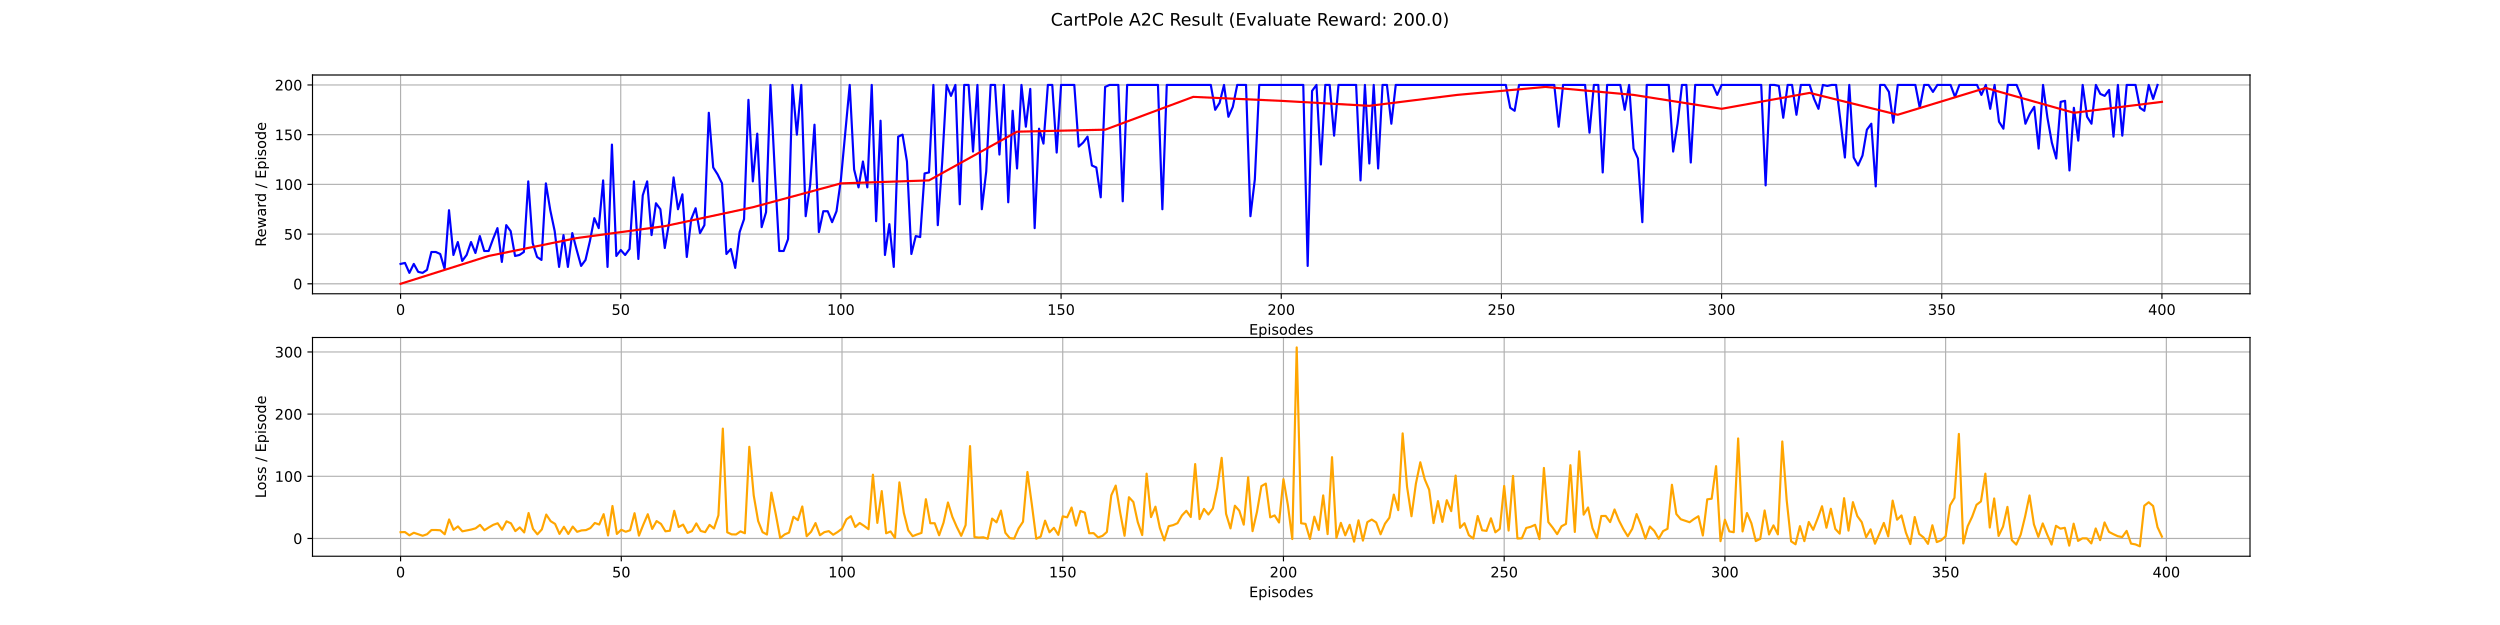<?xml version="1.0" encoding="utf-8" standalone="no"?>
<!DOCTYPE svg PUBLIC "-//W3C//DTD SVG 1.1//EN"
  "http://www.w3.org/Graphics/SVG/1.1/DTD/svg11.dtd">
<!-- Created with matplotlib (https://matplotlib.org/) -->
<svg height="432pt" version="1.1" viewBox="0 0 1728 432" width="1728pt" xmlns="http://www.w3.org/2000/svg" xmlns:xlink="http://www.w3.org/1999/xlink">
 <defs>
  <style type="text/css">*{stroke-linecap:butt;stroke-linejoin:round;}</style>
 </defs>
 <g id="figure_1">
  <g id="patch_1">
   <path d="M 0 432 
L 1728 432 
L 1728 0 
L 0 0 
z
" style="fill:#ffffff;"/>
  </g>
  <g id="axes_1">
   <g id="patch_2">
    <path d="M 216 203.04 
L 1555.2 203.04 
L 1555.2 51.84 
L 216 51.84 
z
" style="fill:#ffffff;"/>
   </g>
   <g id="matplotlib.axis_1">
    <g id="xtick_1">
     <g id="line2d_1">
      <path clip-path="url(#pb9b6f01c83)" d="M 276.873 203.04 
L 276.873 51.84 
" style="fill:none;stroke:#b0b0b0;stroke-linecap:square;stroke-width:0.8;"/>
     </g>
     <g id="line2d_2">
      <defs>
       <path d="M 0 0 
L 0 3.5 
" id="m80863e29b1" style="stroke:#000000;stroke-width:0.8;"/>
      </defs>
      <g>
       <use style="stroke:#000000;stroke-width:0.8;" x="276.873" xlink:href="#m80863e29b1" y="203.04"/>
      </g>
     </g>
     <g id="text_1">
      <!-- 0 -->
      <g transform="translate(273.691 217.638)scale(0.1 -0.1)">
       <defs>
        <path d="M 31.781 66.406 
Q 24.172 66.406 20.328 58.906 
Q 16.5 51.422 16.5 36.375 
Q 16.5 21.391 20.328 13.891 
Q 24.172 6.391 31.781 6.391 
Q 39.453 6.391 43.281 13.891 
Q 47.125 21.391 47.125 36.375 
Q 47.125 51.422 43.281 58.906 
Q 39.453 66.406 31.781 66.406 
z
M 31.781 74.219 
Q 44.047 74.219 50.516 64.516 
Q 56.984 54.828 56.984 36.375 
Q 56.984 17.969 50.516 8.266 
Q 44.047 -1.422 31.781 -1.422 
Q 19.531 -1.422 13.062 8.266 
Q 6.594 17.969 6.594 36.375 
Q 6.594 54.828 13.062 64.516 
Q 19.531 74.219 31.781 74.219 
z
" id="DejaVuSans-48"/>
       </defs>
       <use xlink:href="#DejaVuSans-48"/>
      </g>
     </g>
    </g>
    <g id="xtick_2">
     <g id="line2d_3">
      <path clip-path="url(#pb9b6f01c83)" d="M 429.055 203.04 
L 429.055 51.84 
" style="fill:none;stroke:#b0b0b0;stroke-linecap:square;stroke-width:0.8;"/>
     </g>
     <g id="line2d_4">
      <g>
       <use style="stroke:#000000;stroke-width:0.8;" x="429.055" xlink:href="#m80863e29b1" y="203.04"/>
      </g>
     </g>
     <g id="text_2">
      <!-- 50 -->
      <g transform="translate(422.692 217.638)scale(0.1 -0.1)">
       <defs>
        <path d="M 10.797 72.906 
L 49.516 72.906 
L 49.516 64.594 
L 19.828 64.594 
L 19.828 46.734 
Q 21.969 47.469 24.109 47.828 
Q 26.266 48.188 28.422 48.188 
Q 40.625 48.188 47.75 41.5 
Q 54.891 34.812 54.891 23.391 
Q 54.891 11.625 47.562 5.094 
Q 40.234 -1.422 26.906 -1.422 
Q 22.312 -1.422 17.547 -0.641 
Q 12.797 0.141 7.719 1.703 
L 7.719 11.625 
Q 12.109 9.234 16.797 8.062 
Q 21.484 6.891 26.703 6.891 
Q 35.156 6.891 40.078 11.328 
Q 45.016 15.766 45.016 23.391 
Q 45.016 31 40.078 35.438 
Q 35.156 39.891 26.703 39.891 
Q 22.75 39.891 18.812 39.016 
Q 14.891 38.141 10.797 36.281 
z
" id="DejaVuSans-53"/>
       </defs>
       <use xlink:href="#DejaVuSans-53"/>
       <use x="63.623" xlink:href="#DejaVuSans-48"/>
      </g>
     </g>
    </g>
    <g id="xtick_3">
     <g id="line2d_5">
      <path clip-path="url(#pb9b6f01c83)" d="M 581.236 203.04 
L 581.236 51.84 
" style="fill:none;stroke:#b0b0b0;stroke-linecap:square;stroke-width:0.8;"/>
     </g>
     <g id="line2d_6">
      <g>
       <use style="stroke:#000000;stroke-width:0.8;" x="581.236" xlink:href="#m80863e29b1" y="203.04"/>
      </g>
     </g>
     <g id="text_3">
      <!-- 100 -->
      <g transform="translate(571.693 217.638)scale(0.1 -0.1)">
       <defs>
        <path d="M 12.406 8.297 
L 28.516 8.297 
L 28.516 63.922 
L 10.984 60.406 
L 10.984 69.391 
L 28.422 72.906 
L 38.281 72.906 
L 38.281 8.297 
L 54.391 8.297 
L 54.391 0 
L 12.406 0 
z
" id="DejaVuSans-49"/>
       </defs>
       <use xlink:href="#DejaVuSans-49"/>
       <use x="63.623" xlink:href="#DejaVuSans-48"/>
       <use x="127.246" xlink:href="#DejaVuSans-48"/>
      </g>
     </g>
    </g>
    <g id="xtick_4">
     <g id="line2d_7">
      <path clip-path="url(#pb9b6f01c83)" d="M 733.418 203.04 
L 733.418 51.84 
" style="fill:none;stroke:#b0b0b0;stroke-linecap:square;stroke-width:0.8;"/>
     </g>
     <g id="line2d_8">
      <g>
       <use style="stroke:#000000;stroke-width:0.8;" x="733.418" xlink:href="#m80863e29b1" y="203.04"/>
      </g>
     </g>
     <g id="text_4">
      <!-- 150 -->
      <g transform="translate(723.874 217.638)scale(0.1 -0.1)">
       <use xlink:href="#DejaVuSans-49"/>
       <use x="63.623" xlink:href="#DejaVuSans-53"/>
       <use x="127.246" xlink:href="#DejaVuSans-48"/>
      </g>
     </g>
    </g>
    <g id="xtick_5">
     <g id="line2d_9">
      <path clip-path="url(#pb9b6f01c83)" d="M 885.6 203.04 
L 885.6 51.84 
" style="fill:none;stroke:#b0b0b0;stroke-linecap:square;stroke-width:0.8;"/>
     </g>
     <g id="line2d_10">
      <g>
       <use style="stroke:#000000;stroke-width:0.8;" x="885.6" xlink:href="#m80863e29b1" y="203.04"/>
      </g>
     </g>
     <g id="text_5">
      <!-- 200 -->
      <g transform="translate(876.056 217.638)scale(0.1 -0.1)">
       <defs>
        <path d="M 19.188 8.297 
L 53.609 8.297 
L 53.609 0 
L 7.328 0 
L 7.328 8.297 
Q 12.938 14.109 22.625 23.891 
Q 32.328 33.688 34.812 36.531 
Q 39.547 41.844 41.422 45.531 
Q 43.312 49.219 43.312 52.781 
Q 43.312 58.594 39.234 62.25 
Q 35.156 65.922 28.609 65.922 
Q 23.969 65.922 18.812 64.312 
Q 13.672 62.703 7.812 59.422 
L 7.812 69.391 
Q 13.766 71.781 18.938 73 
Q 24.125 74.219 28.422 74.219 
Q 39.75 74.219 46.484 68.547 
Q 53.219 62.891 53.219 53.422 
Q 53.219 48.922 51.531 44.891 
Q 49.859 40.875 45.406 35.406 
Q 44.188 33.984 37.641 27.219 
Q 31.109 20.453 19.188 8.297 
z
" id="DejaVuSans-50"/>
       </defs>
       <use xlink:href="#DejaVuSans-50"/>
       <use x="63.623" xlink:href="#DejaVuSans-48"/>
       <use x="127.246" xlink:href="#DejaVuSans-48"/>
      </g>
     </g>
    </g>
    <g id="xtick_6">
     <g id="line2d_11">
      <path clip-path="url(#pb9b6f01c83)" d="M 1037.782 203.04 
L 1037.782 51.84 
" style="fill:none;stroke:#b0b0b0;stroke-linecap:square;stroke-width:0.8;"/>
     </g>
     <g id="line2d_12">
      <g>
       <use style="stroke:#000000;stroke-width:0.8;" x="1037.782" xlink:href="#m80863e29b1" y="203.04"/>
      </g>
     </g>
     <g id="text_6">
      <!-- 250 -->
      <g transform="translate(1028.238 217.638)scale(0.1 -0.1)">
       <use xlink:href="#DejaVuSans-50"/>
       <use x="63.623" xlink:href="#DejaVuSans-53"/>
       <use x="127.246" xlink:href="#DejaVuSans-48"/>
      </g>
     </g>
    </g>
    <g id="xtick_7">
     <g id="line2d_13">
      <path clip-path="url(#pb9b6f01c83)" d="M 1189.964 203.04 
L 1189.964 51.84 
" style="fill:none;stroke:#b0b0b0;stroke-linecap:square;stroke-width:0.8;"/>
     </g>
     <g id="line2d_14">
      <g>
       <use style="stroke:#000000;stroke-width:0.8;" x="1189.964" xlink:href="#m80863e29b1" y="203.04"/>
      </g>
     </g>
     <g id="text_7">
      <!-- 300 -->
      <g transform="translate(1180.42 217.638)scale(0.1 -0.1)">
       <defs>
        <path d="M 40.578 39.312 
Q 47.656 37.797 51.625 33 
Q 55.609 28.219 55.609 21.188 
Q 55.609 10.406 48.188 4.484 
Q 40.766 -1.422 27.094 -1.422 
Q 22.516 -1.422 17.656 -0.516 
Q 12.797 0.391 7.625 2.203 
L 7.625 11.719 
Q 11.719 9.328 16.594 8.109 
Q 21.484 6.891 26.812 6.891 
Q 36.078 6.891 40.938 10.547 
Q 45.797 14.203 45.797 21.188 
Q 45.797 27.641 41.281 31.266 
Q 36.766 34.906 28.719 34.906 
L 20.219 34.906 
L 20.219 43.016 
L 29.109 43.016 
Q 36.375 43.016 40.234 45.922 
Q 44.094 48.828 44.094 54.297 
Q 44.094 59.906 40.109 62.906 
Q 36.141 65.922 28.719 65.922 
Q 24.656 65.922 20.016 65.031 
Q 15.375 64.156 9.812 62.312 
L 9.812 71.094 
Q 15.438 72.656 20.344 73.438 
Q 25.25 74.219 29.594 74.219 
Q 40.828 74.219 47.359 69.109 
Q 53.906 64.016 53.906 55.328 
Q 53.906 49.266 50.438 45.094 
Q 46.969 40.922 40.578 39.312 
z
" id="DejaVuSans-51"/>
       </defs>
       <use xlink:href="#DejaVuSans-51"/>
       <use x="63.623" xlink:href="#DejaVuSans-48"/>
       <use x="127.246" xlink:href="#DejaVuSans-48"/>
      </g>
     </g>
    </g>
    <g id="xtick_8">
     <g id="line2d_15">
      <path clip-path="url(#pb9b6f01c83)" d="M 1342.145 203.04 
L 1342.145 51.84 
" style="fill:none;stroke:#b0b0b0;stroke-linecap:square;stroke-width:0.8;"/>
     </g>
     <g id="line2d_16">
      <g>
       <use style="stroke:#000000;stroke-width:0.8;" x="1342.145" xlink:href="#m80863e29b1" y="203.04"/>
      </g>
     </g>
     <g id="text_8">
      <!-- 350 -->
      <g transform="translate(1332.602 217.638)scale(0.1 -0.1)">
       <use xlink:href="#DejaVuSans-51"/>
       <use x="63.623" xlink:href="#DejaVuSans-53"/>
       <use x="127.246" xlink:href="#DejaVuSans-48"/>
      </g>
     </g>
    </g>
    <g id="xtick_9">
     <g id="line2d_17">
      <path clip-path="url(#pb9b6f01c83)" d="M 1494.327 203.04 
L 1494.327 51.84 
" style="fill:none;stroke:#b0b0b0;stroke-linecap:square;stroke-width:0.8;"/>
     </g>
     <g id="line2d_18">
      <g>
       <use style="stroke:#000000;stroke-width:0.8;" x="1494.327" xlink:href="#m80863e29b1" y="203.04"/>
      </g>
     </g>
     <g id="text_9">
      <!-- 400 -->
      <g transform="translate(1484.784 217.638)scale(0.1 -0.1)">
       <defs>
        <path d="M 37.797 64.312 
L 12.891 25.391 
L 37.797 25.391 
z
M 35.203 72.906 
L 47.609 72.906 
L 47.609 25.391 
L 58.016 25.391 
L 58.016 17.188 
L 47.609 17.188 
L 47.609 0 
L 37.797 0 
L 37.797 17.188 
L 4.891 17.188 
L 4.891 26.703 
z
" id="DejaVuSans-52"/>
       </defs>
       <use xlink:href="#DejaVuSans-52"/>
       <use x="63.623" xlink:href="#DejaVuSans-48"/>
       <use x="127.246" xlink:href="#DejaVuSans-48"/>
      </g>
     </g>
    </g>
    <g id="text_10">
     <!-- Episodes -->
     <g transform="translate(863.358 231.317)scale(0.1 -0.1)">
      <defs>
       <path d="M 9.812 72.906 
L 55.906 72.906 
L 55.906 64.594 
L 19.672 64.594 
L 19.672 43.016 
L 54.391 43.016 
L 54.391 34.719 
L 19.672 34.719 
L 19.672 8.297 
L 56.781 8.297 
L 56.781 0 
L 9.812 0 
z
" id="DejaVuSans-69"/>
       <path d="M 18.109 8.203 
L 18.109 -20.797 
L 9.078 -20.797 
L 9.078 54.688 
L 18.109 54.688 
L 18.109 46.391 
Q 20.953 51.266 25.266 53.625 
Q 29.594 56 35.594 56 
Q 45.562 56 51.781 48.094 
Q 58.016 40.188 58.016 27.297 
Q 58.016 14.406 51.781 6.484 
Q 45.562 -1.422 35.594 -1.422 
Q 29.594 -1.422 25.266 0.953 
Q 20.953 3.328 18.109 8.203 
z
M 48.688 27.297 
Q 48.688 37.203 44.609 42.844 
Q 40.531 48.484 33.406 48.484 
Q 26.266 48.484 22.188 42.844 
Q 18.109 37.203 18.109 27.297 
Q 18.109 17.391 22.188 11.75 
Q 26.266 6.109 33.406 6.109 
Q 40.531 6.109 44.609 11.75 
Q 48.688 17.391 48.688 27.297 
z
" id="DejaVuSans-112"/>
       <path d="M 9.422 54.688 
L 18.406 54.688 
L 18.406 0 
L 9.422 0 
z
M 9.422 75.984 
L 18.406 75.984 
L 18.406 64.594 
L 9.422 64.594 
z
" id="DejaVuSans-105"/>
       <path d="M 44.281 53.078 
L 44.281 44.578 
Q 40.484 46.531 36.375 47.5 
Q 32.281 48.484 27.875 48.484 
Q 21.188 48.484 17.844 46.438 
Q 14.5 44.391 14.5 40.281 
Q 14.5 37.156 16.891 35.375 
Q 19.281 33.594 26.516 31.984 
L 29.594 31.297 
Q 39.156 29.25 43.188 25.516 
Q 47.219 21.781 47.219 15.094 
Q 47.219 7.469 41.188 3.016 
Q 35.156 -1.422 24.609 -1.422 
Q 20.219 -1.422 15.453 -0.562 
Q 10.688 0.297 5.422 2 
L 5.422 11.281 
Q 10.406 8.688 15.234 7.391 
Q 20.062 6.109 24.812 6.109 
Q 31.156 6.109 34.562 8.281 
Q 37.984 10.453 37.984 14.406 
Q 37.984 18.062 35.516 20.016 
Q 33.062 21.969 24.703 23.781 
L 21.578 24.516 
Q 13.234 26.266 9.516 29.906 
Q 5.812 33.547 5.812 39.891 
Q 5.812 47.609 11.281 51.797 
Q 16.75 56 26.812 56 
Q 31.781 56 36.172 55.266 
Q 40.578 54.547 44.281 53.078 
z
" id="DejaVuSans-115"/>
       <path d="M 30.609 48.391 
Q 23.391 48.391 19.188 42.75 
Q 14.984 37.109 14.984 27.297 
Q 14.984 17.484 19.156 11.844 
Q 23.344 6.203 30.609 6.203 
Q 37.797 6.203 41.984 11.859 
Q 46.188 17.531 46.188 27.297 
Q 46.188 37.016 41.984 42.703 
Q 37.797 48.391 30.609 48.391 
z
M 30.609 56 
Q 42.328 56 49.016 48.375 
Q 55.719 40.766 55.719 27.297 
Q 55.719 13.875 49.016 6.219 
Q 42.328 -1.422 30.609 -1.422 
Q 18.844 -1.422 12.172 6.219 
Q 5.516 13.875 5.516 27.297 
Q 5.516 40.766 12.172 48.375 
Q 18.844 56 30.609 56 
z
" id="DejaVuSans-111"/>
       <path d="M 45.406 46.391 
L 45.406 75.984 
L 54.391 75.984 
L 54.391 0 
L 45.406 0 
L 45.406 8.203 
Q 42.578 3.328 38.25 0.953 
Q 33.938 -1.422 27.875 -1.422 
Q 17.969 -1.422 11.734 6.484 
Q 5.516 14.406 5.516 27.297 
Q 5.516 40.188 11.734 48.094 
Q 17.969 56 27.875 56 
Q 33.938 56 38.25 53.625 
Q 42.578 51.266 45.406 46.391 
z
M 14.797 27.297 
Q 14.797 17.391 18.875 11.75 
Q 22.953 6.109 30.078 6.109 
Q 37.203 6.109 41.297 11.75 
Q 45.406 17.391 45.406 27.297 
Q 45.406 37.203 41.297 42.844 
Q 37.203 48.484 30.078 48.484 
Q 22.953 48.484 18.875 42.844 
Q 14.797 37.203 14.797 27.297 
z
" id="DejaVuSans-100"/>
       <path d="M 56.203 29.594 
L 56.203 25.203 
L 14.891 25.203 
Q 15.484 15.922 20.484 11.062 
Q 25.484 6.203 34.422 6.203 
Q 39.594 6.203 44.453 7.469 
Q 49.312 8.734 54.109 11.281 
L 54.109 2.781 
Q 49.266 0.734 44.188 -0.344 
Q 39.109 -1.422 33.891 -1.422 
Q 20.797 -1.422 13.156 6.188 
Q 5.516 13.812 5.516 26.812 
Q 5.516 40.234 12.766 48.109 
Q 20.016 56 32.328 56 
Q 43.359 56 49.781 48.891 
Q 56.203 41.797 56.203 29.594 
z
M 47.219 32.234 
Q 47.125 39.594 43.094 43.984 
Q 39.062 48.391 32.422 48.391 
Q 24.906 48.391 20.391 44.141 
Q 15.875 39.891 15.188 32.172 
z
" id="DejaVuSans-101"/>
      </defs>
      <use xlink:href="#DejaVuSans-69"/>
      <use x="63.184" xlink:href="#DejaVuSans-112"/>
      <use x="126.66" xlink:href="#DejaVuSans-105"/>
      <use x="154.443" xlink:href="#DejaVuSans-115"/>
      <use x="206.543" xlink:href="#DejaVuSans-111"/>
      <use x="267.725" xlink:href="#DejaVuSans-100"/>
      <use x="331.201" xlink:href="#DejaVuSans-101"/>
      <use x="392.725" xlink:href="#DejaVuSans-115"/>
     </g>
    </g>
   </g>
   <g id="matplotlib.axis_2">
    <g id="ytick_1">
     <g id="line2d_19">
      <path clip-path="url(#pb9b6f01c83)" d="M 216 196.167 
L 1555.2 196.167 
" style="fill:none;stroke:#b0b0b0;stroke-linecap:square;stroke-width:0.8;"/>
     </g>
     <g id="line2d_20">
      <defs>
       <path d="M 0 0 
L -3.5 0 
" id="m764a7af24e" style="stroke:#000000;stroke-width:0.8;"/>
      </defs>
      <g>
       <use style="stroke:#000000;stroke-width:0.8;" x="216" xlink:href="#m764a7af24e" y="196.167"/>
      </g>
     </g>
     <g id="text_11">
      <!-- 0 -->
      <g transform="translate(202.637 199.966)scale(0.1 -0.1)">
       <use xlink:href="#DejaVuSans-48"/>
      </g>
     </g>
    </g>
    <g id="ytick_2">
     <g id="line2d_21">
      <path clip-path="url(#pb9b6f01c83)" d="M 216 161.804 
L 1555.2 161.804 
" style="fill:none;stroke:#b0b0b0;stroke-linecap:square;stroke-width:0.8;"/>
     </g>
     <g id="line2d_22">
      <g>
       <use style="stroke:#000000;stroke-width:0.8;" x="216" xlink:href="#m764a7af24e" y="161.804"/>
      </g>
     </g>
     <g id="text_12">
      <!-- 50 -->
      <g transform="translate(196.275 165.603)scale(0.1 -0.1)">
       <use xlink:href="#DejaVuSans-53"/>
       <use x="63.623" xlink:href="#DejaVuSans-48"/>
      </g>
     </g>
    </g>
    <g id="ytick_3">
     <g id="line2d_23">
      <path clip-path="url(#pb9b6f01c83)" d="M 216 127.44 
L 1555.2 127.44 
" style="fill:none;stroke:#b0b0b0;stroke-linecap:square;stroke-width:0.8;"/>
     </g>
     <g id="line2d_24">
      <g>
       <use style="stroke:#000000;stroke-width:0.8;" x="216" xlink:href="#m764a7af24e" y="127.44"/>
      </g>
     </g>
     <g id="text_13">
      <!-- 100 -->
      <g transform="translate(189.912 131.239)scale(0.1 -0.1)">
       <use xlink:href="#DejaVuSans-49"/>
       <use x="63.623" xlink:href="#DejaVuSans-48"/>
       <use x="127.246" xlink:href="#DejaVuSans-48"/>
      </g>
     </g>
    </g>
    <g id="ytick_4">
     <g id="line2d_25">
      <path clip-path="url(#pb9b6f01c83)" d="M 216 93.076 
L 1555.2 93.076 
" style="fill:none;stroke:#b0b0b0;stroke-linecap:square;stroke-width:0.8;"/>
     </g>
     <g id="line2d_26">
      <g>
       <use style="stroke:#000000;stroke-width:0.8;" x="216" xlink:href="#m764a7af24e" y="93.076"/>
      </g>
     </g>
     <g id="text_14">
      <!-- 150 -->
      <g transform="translate(189.912 96.876)scale(0.1 -0.1)">
       <use xlink:href="#DejaVuSans-49"/>
       <use x="63.623" xlink:href="#DejaVuSans-53"/>
       <use x="127.246" xlink:href="#DejaVuSans-48"/>
      </g>
     </g>
    </g>
    <g id="ytick_5">
     <g id="line2d_27">
      <path clip-path="url(#pb9b6f01c83)" d="M 216 58.713 
L 1555.2 58.713 
" style="fill:none;stroke:#b0b0b0;stroke-linecap:square;stroke-width:0.8;"/>
     </g>
     <g id="line2d_28">
      <g>
       <use style="stroke:#000000;stroke-width:0.8;" x="216" xlink:href="#m764a7af24e" y="58.713"/>
      </g>
     </g>
     <g id="text_15">
      <!-- 200 -->
      <g transform="translate(189.912 62.512)scale(0.1 -0.1)">
       <use xlink:href="#DejaVuSans-50"/>
       <use x="63.623" xlink:href="#DejaVuSans-48"/>
       <use x="127.246" xlink:href="#DejaVuSans-48"/>
      </g>
     </g>
    </g>
    <g id="text_16">
     <!-- Reward / Episode -->
     <g transform="translate(183.833 170.561)rotate(-90)scale(0.1 -0.1)">
      <defs>
       <path d="M 44.391 34.188 
Q 47.562 33.109 50.562 29.594 
Q 53.562 26.078 56.594 19.922 
L 66.609 0 
L 56 0 
L 46.688 18.703 
Q 43.062 26.031 39.672 28.422 
Q 36.281 30.812 30.422 30.812 
L 19.672 30.812 
L 19.672 0 
L 9.812 0 
L 9.812 72.906 
L 32.078 72.906 
Q 44.578 72.906 50.734 67.672 
Q 56.891 62.453 56.891 51.906 
Q 56.891 45.016 53.688 40.469 
Q 50.484 35.938 44.391 34.188 
z
M 19.672 64.797 
L 19.672 38.922 
L 32.078 38.922 
Q 39.203 38.922 42.844 42.219 
Q 46.484 45.516 46.484 51.906 
Q 46.484 58.297 42.844 61.547 
Q 39.203 64.797 32.078 64.797 
z
" id="DejaVuSans-82"/>
       <path d="M 4.203 54.688 
L 13.188 54.688 
L 24.422 12.016 
L 35.594 54.688 
L 46.188 54.688 
L 57.422 12.016 
L 68.609 54.688 
L 77.594 54.688 
L 63.281 0 
L 52.688 0 
L 40.922 44.828 
L 29.109 0 
L 18.5 0 
z
" id="DejaVuSans-119"/>
       <path d="M 34.281 27.484 
Q 23.391 27.484 19.188 25 
Q 14.984 22.516 14.984 16.5 
Q 14.984 11.719 18.141 8.906 
Q 21.297 6.109 26.703 6.109 
Q 34.188 6.109 38.703 11.406 
Q 43.219 16.703 43.219 25.484 
L 43.219 27.484 
z
M 52.203 31.203 
L 52.203 0 
L 43.219 0 
L 43.219 8.297 
Q 40.141 3.328 35.547 0.953 
Q 30.953 -1.422 24.312 -1.422 
Q 15.922 -1.422 10.953 3.297 
Q 6 8.016 6 15.922 
Q 6 25.141 12.172 29.828 
Q 18.359 34.516 30.609 34.516 
L 43.219 34.516 
L 43.219 35.406 
Q 43.219 41.609 39.141 45 
Q 35.062 48.391 27.688 48.391 
Q 23 48.391 18.547 47.266 
Q 14.109 46.141 10.016 43.891 
L 10.016 52.203 
Q 14.938 54.109 19.578 55.047 
Q 24.219 56 28.609 56 
Q 40.484 56 46.344 49.844 
Q 52.203 43.703 52.203 31.203 
z
" id="DejaVuSans-97"/>
       <path d="M 41.109 46.297 
Q 39.594 47.172 37.812 47.578 
Q 36.031 48 33.891 48 
Q 26.266 48 22.188 43.047 
Q 18.109 38.094 18.109 28.812 
L 18.109 0 
L 9.078 0 
L 9.078 54.688 
L 18.109 54.688 
L 18.109 46.188 
Q 20.953 51.172 25.484 53.578 
Q 30.031 56 36.531 56 
Q 37.453 56 38.578 55.875 
Q 39.703 55.766 41.062 55.516 
z
" id="DejaVuSans-114"/>
       <path id="DejaVuSans-32"/>
       <path d="M 25.391 72.906 
L 33.688 72.906 
L 8.297 -9.281 
L 0 -9.281 
z
" id="DejaVuSans-47"/>
      </defs>
      <use xlink:href="#DejaVuSans-82"/>
      <use x="64.982" xlink:href="#DejaVuSans-101"/>
      <use x="126.506" xlink:href="#DejaVuSans-119"/>
      <use x="208.293" xlink:href="#DejaVuSans-97"/>
      <use x="269.572" xlink:href="#DejaVuSans-114"/>
      <use x="308.936" xlink:href="#DejaVuSans-100"/>
      <use x="372.412" xlink:href="#DejaVuSans-32"/>
      <use x="404.199" xlink:href="#DejaVuSans-47"/>
      <use x="437.891" xlink:href="#DejaVuSans-32"/>
      <use x="469.678" xlink:href="#DejaVuSans-69"/>
      <use x="532.861" xlink:href="#DejaVuSans-112"/>
      <use x="596.338" xlink:href="#DejaVuSans-105"/>
      <use x="624.121" xlink:href="#DejaVuSans-115"/>
      <use x="676.221" xlink:href="#DejaVuSans-111"/>
      <use x="737.402" xlink:href="#DejaVuSans-100"/>
      <use x="800.879" xlink:href="#DejaVuSans-101"/>
     </g>
    </g>
   </g>
   <g id="line2d_29">
    <path clip-path="url(#pb9b6f01c83)" d="M 276.873 182.422 
L 279.916 181.735 
L 282.96 188.607 
L 286.004 182.422 
L 289.047 187.92 
L 292.091 188.607 
L 295.135 186.545 
L 298.178 174.175 
L 301.222 174.175 
L 304.265 175.549 
L 307.309 185.858 
L 310.353 145.309 
L 313.396 176.236 
L 316.44 167.302 
L 319.484 180.36 
L 322.527 176.236 
L 325.571 167.302 
L 328.615 174.862 
L 331.658 163.178 
L 334.702 173.487 
L 337.745 173.487 
L 340.789 165.24 
L 343.833 157.68 
L 346.876 181.047 
L 349.92 155.618 
L 352.964 159.742 
L 356.007 176.924 
L 359.051 176.236 
L 362.095 174.175 
L 365.138 125.378 
L 368.182 167.989 
L 371.225 177.611 
L 374.269 179.673 
L 377.313 126.753 
L 380.356 145.309 
L 383.4 159.742 
L 386.444 184.484 
L 389.487 162.491 
L 392.531 184.484 
L 395.575 161.116 
L 398.618 172.8 
L 401.662 183.796 
L 404.705 179.673 
L 407.749 166.615 
L 410.793 150.807 
L 413.836 157.68 
L 416.88 124.691 
L 419.924 184.484 
L 422.967 99.949 
L 426.011 176.924 
L 429.055 172.8 
L 432.098 176.236 
L 435.142 172.113 
L 438.185 125.378 
L 441.229 178.985 
L 444.273 135 
L 447.316 125.378 
L 450.36 162.491 
L 453.404 140.498 
L 456.447 144.622 
L 459.491 171.425 
L 462.535 153.556 
L 465.578 122.629 
L 468.622 144.622 
L 471.665 134.313 
L 474.709 177.611 
L 477.753 151.495 
L 480.796 143.935 
L 483.84 161.116 
L 486.884 155.618 
L 489.927 77.956 
L 492.971 115.756 
L 496.015 120.567 
L 499.058 126.753 
L 502.102 175.549 
L 505.145 172.113 
L 508.189 185.171 
L 511.233 160.429 
L 514.276 151.495 
L 517.32 69.022 
L 520.364 125.378 
L 523.407 92.389 
L 526.451 156.993 
L 529.495 146.684 
L 532.538 58.713 
L 535.582 119.193 
L 538.625 173.487 
L 541.669 173.487 
L 544.713 165.24 
L 547.756 58.713 
L 550.8 93.076 
L 553.844 58.713 
L 556.887 149.433 
L 559.931 128.127 
L 562.975 86.204 
L 566.018 160.429 
L 569.062 145.996 
L 572.105 145.996 
L 575.149 153.556 
L 578.193 145.996 
L 581.236 124.004 
L 587.324 58.713 
L 590.367 117.131 
L 593.411 129.502 
L 596.455 111.633 
L 599.498 129.502 
L 602.542 58.713 
L 605.585 152.869 
L 608.629 83.455 
L 611.673 176.236 
L 614.716 154.931 
L 617.76 184.484 
L 620.804 94.451 
L 623.847 93.076 
L 626.891 111.633 
L 629.935 175.549 
L 632.978 163.178 
L 636.022 163.865 
L 639.065 119.88 
L 642.109 119.193 
L 645.153 58.713 
L 648.196 155.618 
L 651.24 112.32 
L 654.284 58.713 
L 657.327 66.273 
L 660.371 58.713 
L 663.415 141.185 
L 666.458 58.713 
L 669.502 58.713 
L 672.545 104.76 
L 675.589 58.713 
L 678.633 144.622 
L 681.676 118.505 
L 684.72 58.713 
L 687.764 58.713 
L 690.807 106.822 
L 693.851 58.713 
L 696.895 139.811 
L 699.938 76.582 
L 702.982 116.444 
L 706.025 58.713 
L 709.069 87.578 
L 712.113 61.462 
L 715.156 157.68 
L 718.2 88.953 
L 721.244 99.262 
L 724.287 58.713 
L 727.331 58.713 
L 730.375 105.447 
L 733.418 58.713 
L 742.549 58.713 
L 745.593 101.324 
L 748.636 98.575 
L 751.68 94.451 
L 754.724 114.382 
L 757.767 115.756 
L 760.811 136.375 
L 763.855 60.087 
L 766.898 58.713 
L 772.985 58.713 
L 776.029 139.124 
L 779.073 58.713 
L 800.378 58.713 
L 803.422 144.622 
L 806.465 58.713 
L 836.902 58.713 
L 839.945 75.895 
L 842.989 71.084 
L 846.033 58.713 
L 849.076 80.705 
L 852.12 73.833 
L 855.164 58.713 
L 861.251 58.713 
L 864.295 149.433 
L 867.338 124.004 
L 870.382 58.713 
L 900.818 58.713 
L 903.862 183.796 
L 906.905 62.836 
L 909.949 58.713 
L 912.993 113.695 
L 916.036 58.713 
L 919.08 58.713 
L 922.124 93.764 
L 925.167 58.713 
L 937.342 58.713 
L 940.385 124.691 
L 943.429 58.713 
L 946.473 113.007 
L 949.516 58.713 
L 952.56 116.444 
L 955.604 58.713 
L 958.647 58.713 
L 961.691 85.516 
L 964.735 58.713 
L 1040.825 58.713 
L 1043.869 74.52 
L 1046.913 76.582 
L 1049.956 58.713 
L 1074.305 58.713 
L 1077.349 87.578 
L 1080.393 58.713 
L 1095.611 58.713 
L 1098.655 91.702 
L 1101.698 58.713 
L 1104.742 58.713 
L 1107.785 119.193 
L 1110.829 58.713 
L 1119.96 58.713 
L 1123.004 75.895 
L 1126.047 58.713 
L 1129.091 102.698 
L 1132.135 109.571 
L 1135.178 153.556 
L 1138.222 58.713 
L 1153.44 58.713 
L 1156.484 104.76 
L 1159.527 85.516 
L 1162.571 58.713 
L 1165.615 58.713 
L 1168.658 112.32 
L 1171.702 58.713 
L 1183.876 58.713 
L 1186.92 65.585 
L 1189.964 58.713 
L 1217.356 58.713 
L 1220.4 128.127 
L 1223.444 58.713 
L 1226.487 58.713 
L 1229.531 59.4 
L 1232.575 81.393 
L 1235.618 58.713 
L 1238.662 58.713 
L 1241.705 79.331 
L 1244.749 58.713 
L 1250.836 58.713 
L 1253.88 68.335 
L 1256.924 75.207 
L 1259.967 58.713 
L 1263.011 59.4 
L 1266.055 58.713 
L 1269.098 58.713 
L 1275.185 108.884 
L 1278.229 58.713 
L 1281.273 108.884 
L 1284.316 114.382 
L 1287.36 107.509 
L 1290.404 89.64 
L 1293.447 85.516 
L 1296.491 128.815 
L 1299.535 58.713 
L 1302.578 58.713 
L 1305.622 63.524 
L 1308.665 84.829 
L 1311.709 58.713 
L 1323.884 58.713 
L 1326.927 74.52 
L 1329.971 58.713 
L 1333.015 58.713 
L 1336.058 63.524 
L 1339.102 58.713 
L 1348.233 58.713 
L 1351.276 66.96 
L 1354.32 58.713 
L 1366.495 58.713 
L 1369.538 65.585 
L 1372.582 58.713 
L 1375.625 75.207 
L 1378.669 58.713 
L 1381.713 84.142 
L 1384.756 88.953 
L 1387.8 58.713 
L 1393.887 58.713 
L 1396.931 66.273 
L 1399.975 85.516 
L 1403.018 78.644 
L 1406.062 73.833 
L 1409.105 102.698 
L 1412.149 58.713 
L 1415.193 81.393 
L 1418.236 98.575 
L 1421.28 109.571 
L 1424.324 70.396 
L 1427.367 69.709 
L 1430.411 117.818 
L 1433.455 74.52 
L 1436.498 97.2 
L 1439.542 58.713 
L 1442.585 80.705 
L 1445.629 85.516 
L 1448.673 58.713 
L 1451.716 64.898 
L 1454.76 66.273 
L 1457.804 62.149 
L 1460.847 94.451 
L 1463.891 58.713 
L 1466.935 93.764 
L 1469.978 58.713 
L 1476.065 58.713 
L 1479.109 74.52 
L 1482.153 76.582 
L 1485.196 58.713 
L 1488.24 68.335 
L 1491.284 58.713 
L 1491.284 58.713 
" style="fill:none;stroke:#0000ff;stroke-linecap:square;stroke-width:1.5;"/>
   </g>
   <g id="line2d_30">
    <path clip-path="url(#pb9b6f01c83)" d="M 276.873 196.167 
L 337.745 176.924 
L 398.618 164.553 
L 459.491 156.305 
L 520.364 143.247 
L 581.236 126.753 
L 642.109 124.691 
L 702.982 91.015 
L 763.855 89.64 
L 824.727 66.96 
L 885.6 69.709 
L 946.473 73.145 
L 1007.345 65.585 
L 1068.218 60.087 
L 1129.091 65.585 
L 1189.964 75.207 
L 1250.836 64.211 
L 1311.709 79.331 
L 1372.582 60.775 
L 1433.455 77.956 
L 1494.327 70.396 
" style="fill:none;stroke:#ff0000;stroke-linecap:square;stroke-width:1.5;"/>
   </g>
   <g id="patch_3">
    <path d="M 216 203.04 
L 216 51.84 
" style="fill:none;stroke:#000000;stroke-linecap:square;stroke-linejoin:miter;stroke-width:0.8;"/>
   </g>
   <g id="patch_4">
    <path d="M 1555.2 203.04 
L 1555.2 51.84 
" style="fill:none;stroke:#000000;stroke-linecap:square;stroke-linejoin:miter;stroke-width:0.8;"/>
   </g>
   <g id="patch_5">
    <path d="M 216 203.04 
L 1555.2 203.04 
" style="fill:none;stroke:#000000;stroke-linecap:square;stroke-linejoin:miter;stroke-width:0.8;"/>
   </g>
   <g id="patch_6">
    <path d="M 216 51.84 
L 1555.2 51.84 
" style="fill:none;stroke:#000000;stroke-linecap:square;stroke-linejoin:miter;stroke-width:0.8;"/>
   </g>
  </g>
  <g id="axes_2">
   <g id="patch_7">
    <path d="M 216 384.48 
L 1555.2 384.48 
L 1555.2 233.28 
L 216 233.28 
z
" style="fill:#ffffff;"/>
   </g>
   <g id="matplotlib.axis_3">
    <g id="xtick_10">
     <g id="line2d_31">
      <path clip-path="url(#p529a9634b0)" d="M 276.873 384.48 
L 276.873 233.28 
" style="fill:none;stroke:#b0b0b0;stroke-linecap:square;stroke-width:0.8;"/>
     </g>
     <g id="line2d_32">
      <g>
       <use style="stroke:#000000;stroke-width:0.8;" x="276.873" xlink:href="#m80863e29b1" y="384.48"/>
      </g>
     </g>
     <g id="text_17">
      <!-- 0 -->
      <g transform="translate(273.691 399.078)scale(0.1 -0.1)">
       <use xlink:href="#DejaVuSans-48"/>
      </g>
     </g>
    </g>
    <g id="xtick_11">
     <g id="line2d_33">
      <path clip-path="url(#p529a9634b0)" d="M 429.436 384.48 
L 429.436 233.28 
" style="fill:none;stroke:#b0b0b0;stroke-linecap:square;stroke-width:0.8;"/>
     </g>
     <g id="line2d_34">
      <g>
       <use style="stroke:#000000;stroke-width:0.8;" x="429.436" xlink:href="#m80863e29b1" y="384.48"/>
      </g>
     </g>
     <g id="text_18">
      <!-- 50 -->
      <g transform="translate(423.073 399.078)scale(0.1 -0.1)">
       <use xlink:href="#DejaVuSans-53"/>
       <use x="63.623" xlink:href="#DejaVuSans-48"/>
      </g>
     </g>
    </g>
    <g id="xtick_12">
     <g id="line2d_35">
      <path clip-path="url(#p529a9634b0)" d="M 581.999 384.48 
L 581.999 233.28 
" style="fill:none;stroke:#b0b0b0;stroke-linecap:square;stroke-width:0.8;"/>
     </g>
     <g id="line2d_36">
      <g>
       <use style="stroke:#000000;stroke-width:0.8;" x="581.999" xlink:href="#m80863e29b1" y="384.48"/>
      </g>
     </g>
     <g id="text_19">
      <!-- 100 -->
      <g transform="translate(572.455 399.078)scale(0.1 -0.1)">
       <use xlink:href="#DejaVuSans-49"/>
       <use x="63.623" xlink:href="#DejaVuSans-48"/>
       <use x="127.246" xlink:href="#DejaVuSans-48"/>
      </g>
     </g>
    </g>
    <g id="xtick_13">
     <g id="line2d_37">
      <path clip-path="url(#p529a9634b0)" d="M 734.562 384.48 
L 734.562 233.28 
" style="fill:none;stroke:#b0b0b0;stroke-linecap:square;stroke-width:0.8;"/>
     </g>
     <g id="line2d_38">
      <g>
       <use style="stroke:#000000;stroke-width:0.8;" x="734.562" xlink:href="#m80863e29b1" y="384.48"/>
      </g>
     </g>
     <g id="text_20">
      <!-- 150 -->
      <g transform="translate(725.019 399.078)scale(0.1 -0.1)">
       <use xlink:href="#DejaVuSans-49"/>
       <use x="63.623" xlink:href="#DejaVuSans-53"/>
       <use x="127.246" xlink:href="#DejaVuSans-48"/>
      </g>
     </g>
    </g>
    <g id="xtick_14">
     <g id="line2d_39">
      <path clip-path="url(#p529a9634b0)" d="M 887.126 384.48 
L 887.126 233.28 
" style="fill:none;stroke:#b0b0b0;stroke-linecap:square;stroke-width:0.8;"/>
     </g>
     <g id="line2d_40">
      <g>
       <use style="stroke:#000000;stroke-width:0.8;" x="887.126" xlink:href="#m80863e29b1" y="384.48"/>
      </g>
     </g>
     <g id="text_21">
      <!-- 200 -->
      <g transform="translate(877.582 399.078)scale(0.1 -0.1)">
       <use xlink:href="#DejaVuSans-50"/>
       <use x="63.623" xlink:href="#DejaVuSans-48"/>
       <use x="127.246" xlink:href="#DejaVuSans-48"/>
      </g>
     </g>
    </g>
    <g id="xtick_15">
     <g id="line2d_41">
      <path clip-path="url(#p529a9634b0)" d="M 1039.689 384.48 
L 1039.689 233.28 
" style="fill:none;stroke:#b0b0b0;stroke-linecap:square;stroke-width:0.8;"/>
     </g>
     <g id="line2d_42">
      <g>
       <use style="stroke:#000000;stroke-width:0.8;" x="1039.689" xlink:href="#m80863e29b1" y="384.48"/>
      </g>
     </g>
     <g id="text_22">
      <!-- 250 -->
      <g transform="translate(1030.145 399.078)scale(0.1 -0.1)">
       <use xlink:href="#DejaVuSans-50"/>
       <use x="63.623" xlink:href="#DejaVuSans-53"/>
       <use x="127.246" xlink:href="#DejaVuSans-48"/>
      </g>
     </g>
    </g>
    <g id="xtick_16">
     <g id="line2d_43">
      <path clip-path="url(#p529a9634b0)" d="M 1192.252 384.48 
L 1192.252 233.28 
" style="fill:none;stroke:#b0b0b0;stroke-linecap:square;stroke-width:0.8;"/>
     </g>
     <g id="line2d_44">
      <g>
       <use style="stroke:#000000;stroke-width:0.8;" x="1192.252" xlink:href="#m80863e29b1" y="384.48"/>
      </g>
     </g>
     <g id="text_23">
      <!-- 300 -->
      <g transform="translate(1182.708 399.078)scale(0.1 -0.1)">
       <use xlink:href="#DejaVuSans-51"/>
       <use x="63.623" xlink:href="#DejaVuSans-48"/>
       <use x="127.246" xlink:href="#DejaVuSans-48"/>
      </g>
     </g>
    </g>
    <g id="xtick_17">
     <g id="line2d_45">
      <path clip-path="url(#p529a9634b0)" d="M 1344.815 384.48 
L 1344.815 233.28 
" style="fill:none;stroke:#b0b0b0;stroke-linecap:square;stroke-width:0.8;"/>
     </g>
     <g id="line2d_46">
      <g>
       <use style="stroke:#000000;stroke-width:0.8;" x="1344.815" xlink:href="#m80863e29b1" y="384.48"/>
      </g>
     </g>
     <g id="text_24">
      <!-- 350 -->
      <g transform="translate(1335.272 399.078)scale(0.1 -0.1)">
       <use xlink:href="#DejaVuSans-51"/>
       <use x="63.623" xlink:href="#DejaVuSans-53"/>
       <use x="127.246" xlink:href="#DejaVuSans-48"/>
      </g>
     </g>
    </g>
    <g id="xtick_18">
     <g id="line2d_47">
      <path clip-path="url(#p529a9634b0)" d="M 1497.379 384.48 
L 1497.379 233.28 
" style="fill:none;stroke:#b0b0b0;stroke-linecap:square;stroke-width:0.8;"/>
     </g>
     <g id="line2d_48">
      <g>
       <use style="stroke:#000000;stroke-width:0.8;" x="1497.379" xlink:href="#m80863e29b1" y="384.48"/>
      </g>
     </g>
     <g id="text_25">
      <!-- 400 -->
      <g transform="translate(1487.835 399.078)scale(0.1 -0.1)">
       <use xlink:href="#DejaVuSans-52"/>
       <use x="63.623" xlink:href="#DejaVuSans-48"/>
       <use x="127.246" xlink:href="#DejaVuSans-48"/>
      </g>
     </g>
    </g>
    <g id="text_26">
     <!-- Episodes -->
     <g transform="translate(863.358 412.757)scale(0.1 -0.1)">
      <use xlink:href="#DejaVuSans-69"/>
      <use x="63.184" xlink:href="#DejaVuSans-112"/>
      <use x="126.66" xlink:href="#DejaVuSans-105"/>
      <use x="154.443" xlink:href="#DejaVuSans-115"/>
      <use x="206.543" xlink:href="#DejaVuSans-111"/>
      <use x="267.725" xlink:href="#DejaVuSans-100"/>
      <use x="331.201" xlink:href="#DejaVuSans-101"/>
      <use x="392.725" xlink:href="#DejaVuSans-115"/>
     </g>
    </g>
   </g>
   <g id="matplotlib.axis_4">
    <g id="ytick_6">
     <g id="line2d_49">
      <path clip-path="url(#p529a9634b0)" d="M 216 372.182 
L 1555.2 372.182 
" style="fill:none;stroke:#b0b0b0;stroke-linecap:square;stroke-width:0.8;"/>
     </g>
     <g id="line2d_50">
      <g>
       <use style="stroke:#000000;stroke-width:0.8;" x="216" xlink:href="#m764a7af24e" y="372.182"/>
      </g>
     </g>
     <g id="text_27">
      <!-- 0 -->
      <g transform="translate(202.637 375.981)scale(0.1 -0.1)">
       <use xlink:href="#DejaVuSans-48"/>
      </g>
     </g>
    </g>
    <g id="ytick_7">
     <g id="line2d_51">
      <path clip-path="url(#p529a9634b0)" d="M 216 329.21 
L 1555.2 329.21 
" style="fill:none;stroke:#b0b0b0;stroke-linecap:square;stroke-width:0.8;"/>
     </g>
     <g id="line2d_52">
      <g>
       <use style="stroke:#000000;stroke-width:0.8;" x="216" xlink:href="#m764a7af24e" y="329.21"/>
      </g>
     </g>
     <g id="text_28">
      <!-- 100 -->
      <g transform="translate(189.912 333.009)scale(0.1 -0.1)">
       <use xlink:href="#DejaVuSans-49"/>
       <use x="63.623" xlink:href="#DejaVuSans-48"/>
       <use x="127.246" xlink:href="#DejaVuSans-48"/>
      </g>
     </g>
    </g>
    <g id="ytick_8">
     <g id="line2d_53">
      <path clip-path="url(#p529a9634b0)" d="M 216 286.238 
L 1555.2 286.238 
" style="fill:none;stroke:#b0b0b0;stroke-linecap:square;stroke-width:0.8;"/>
     </g>
     <g id="line2d_54">
      <g>
       <use style="stroke:#000000;stroke-width:0.8;" x="216" xlink:href="#m764a7af24e" y="286.238"/>
      </g>
     </g>
     <g id="text_29">
      <!-- 200 -->
      <g transform="translate(189.912 290.037)scale(0.1 -0.1)">
       <use xlink:href="#DejaVuSans-50"/>
       <use x="63.623" xlink:href="#DejaVuSans-48"/>
       <use x="127.246" xlink:href="#DejaVuSans-48"/>
      </g>
     </g>
    </g>
    <g id="ytick_9">
     <g id="line2d_55">
      <path clip-path="url(#p529a9634b0)" d="M 216 243.266 
L 1555.2 243.266 
" style="fill:none;stroke:#b0b0b0;stroke-linecap:square;stroke-width:0.8;"/>
     </g>
     <g id="line2d_56">
      <g>
       <use style="stroke:#000000;stroke-width:0.8;" x="216" xlink:href="#m764a7af24e" y="243.266"/>
      </g>
     </g>
     <g id="text_30">
      <!-- 300 -->
      <g transform="translate(189.912 247.065)scale(0.1 -0.1)">
       <use xlink:href="#DejaVuSans-51"/>
       <use x="63.623" xlink:href="#DejaVuSans-48"/>
       <use x="127.246" xlink:href="#DejaVuSans-48"/>
      </g>
     </g>
    </g>
    <g id="text_31">
     <!-- Loss / Episode -->
     <g transform="translate(183.833 344.347)rotate(-90)scale(0.1 -0.1)">
      <defs>
       <path d="M 9.812 72.906 
L 19.672 72.906 
L 19.672 8.297 
L 55.172 8.297 
L 55.172 0 
L 9.812 0 
z
" id="DejaVuSans-76"/>
      </defs>
      <use xlink:href="#DejaVuSans-76"/>
      <use x="53.963" xlink:href="#DejaVuSans-111"/>
      <use x="115.145" xlink:href="#DejaVuSans-115"/>
      <use x="167.244" xlink:href="#DejaVuSans-115"/>
      <use x="219.344" xlink:href="#DejaVuSans-32"/>
      <use x="251.131" xlink:href="#DejaVuSans-47"/>
      <use x="284.822" xlink:href="#DejaVuSans-32"/>
      <use x="316.609" xlink:href="#DejaVuSans-69"/>
      <use x="379.793" xlink:href="#DejaVuSans-112"/>
      <use x="443.27" xlink:href="#DejaVuSans-105"/>
      <use x="471.053" xlink:href="#DejaVuSans-115"/>
      <use x="523.152" xlink:href="#DejaVuSans-111"/>
      <use x="584.334" xlink:href="#DejaVuSans-100"/>
      <use x="647.811" xlink:href="#DejaVuSans-101"/>
     </g>
    </g>
   </g>
   <g id="line2d_57">
    <path clip-path="url(#p529a9634b0)" d="M 276.873 367.843 
L 279.924 367.776 
L 282.975 370.011 
L 286.027 368.237 
L 292.129 370.31 
L 295.18 369.269 
L 298.232 366.349 
L 301.283 366.337 
L 304.334 366.532 
L 307.385 369.266 
L 310.437 359.058 
L 313.488 366.195 
L 316.539 363.853 
L 319.59 367.254 
L 325.693 366.028 
L 328.744 365.173 
L 331.795 362.818 
L 334.847 366.493 
L 337.898 364.533 
L 340.949 362.758 
L 344.001 361.678 
L 347.052 366.122 
L 350.103 360.362 
L 353.154 361.704 
L 356.206 367.09 
L 359.257 364.551 
L 362.308 368.02 
L 365.359 354.601 
L 368.411 365.553 
L 371.462 369.311 
L 374.513 365.936 
L 377.564 355.663 
L 380.616 360.241 
L 383.667 362.117 
L 386.718 369.051 
L 389.77 364.122 
L 392.821 369.073 
L 395.872 363.976 
L 398.923 367.59 
L 401.975 366.614 
L 405.026 366.406 
L 408.077 365.012 
L 411.128 361.487 
L 414.18 362.557 
L 417.231 355.391 
L 420.282 370.117 
L 423.333 349.755 
L 426.385 369.051 
L 429.436 366.158 
L 432.487 367.546 
L 435.538 366.505 
L 438.59 354.733 
L 441.641 370.235 
L 444.692 362.546 
L 447.744 355.439 
L 450.795 365.594 
L 453.846 360.168 
L 456.897 362.162 
L 459.949 367.232 
L 463 366.84 
L 466.051 353.077 
L 469.102 364.282 
L 472.154 362.62 
L 475.205 368.337 
L 478.256 367.123 
L 481.307 361.792 
L 484.359 366.997 
L 487.41 367.821 
L 490.461 362.814 
L 493.513 365.281 
L 496.564 356.192 
L 499.615 296.264 
L 502.666 367.926 
L 505.718 369.357 
L 508.769 369.414 
L 511.82 367.283 
L 514.871 368.587 
L 517.923 308.834 
L 520.974 342.429 
L 524.025 360.112 
L 527.076 367.816 
L 530.128 369.449 
L 533.179 340.512 
L 536.23 355.499 
L 539.281 371.937 
L 542.333 369.419 
L 545.384 368.12 
L 548.435 357.209 
L 551.487 359.523 
L 554.538 350.087 
L 557.589 370.644 
L 560.64 367.524 
L 563.692 361.549 
L 566.743 369.929 
L 569.794 367.829 
L 572.845 367.115 
L 575.897 369.615 
L 578.948 367.724 
L 581.999 365.413 
L 585.05 358.97 
L 588.102 356.802 
L 591.153 364.235 
L 594.204 361.489 
L 597.256 363.505 
L 600.307 365.774 
L 603.358 328.111 
L 606.409 361.415 
L 609.461 339.445 
L 612.512 368.595 
L 615.563 367.347 
L 618.614 371.877 
L 621.666 333.405 
L 624.717 354.442 
L 627.768 366.544 
L 630.819 370.605 
L 633.871 369.395 
L 636.922 368.363 
L 639.973 345.059 
L 643.024 361.649 
L 646.076 361.668 
L 649.127 369.975 
L 652.178 361.245 
L 655.23 347.328 
L 658.281 357.257 
L 661.332 364.247 
L 664.383 370.362 
L 667.435 362.954 
L 670.486 308.343 
L 673.537 371.23 
L 676.588 371.593 
L 679.64 371.362 
L 682.691 372.363 
L 685.742 358.458 
L 688.793 361.04 
L 691.845 352.936 
L 694.896 368.261 
L 697.947 371.964 
L 700.998 372.271 
L 704.05 365.26 
L 707.101 360.629 
L 710.152 326.251 
L 713.204 348.687 
L 716.255 372.368 
L 719.306 370.893 
L 722.357 359.892 
L 725.409 367.921 
L 728.46 364.858 
L 731.511 369.686 
L 734.562 356.886 
L 737.614 357.581 
L 740.665 350.82 
L 743.716 363.278 
L 746.767 353.192 
L 749.819 354.341 
L 752.87 368.598 
L 755.921 368.503 
L 758.973 371.481 
L 762.024 370.4 
L 765.075 367.701 
L 768.126 342.356 
L 771.178 335.646 
L 774.229 354.079 
L 777.28 370.315 
L 780.331 343.683 
L 783.383 346.989 
L 786.434 360.927 
L 789.485 369.822 
L 792.536 327.404 
L 795.588 357.404 
L 798.639 350.227 
L 801.69 364.862 
L 804.741 373.507 
L 807.793 363.702 
L 810.844 362.979 
L 813.895 361.617 
L 816.947 356.292 
L 819.998 353.071 
L 823.049 357.344 
L 826.1 320.774 
L 829.152 358.776 
L 832.203 351.77 
L 835.254 355.645 
L 838.305 351.446 
L 841.357 337.235 
L 844.408 316.467 
L 847.459 355.162 
L 850.51 365.219 
L 853.562 349.554 
L 856.613 353.02 
L 859.664 362.627 
L 862.716 329.911 
L 865.767 367.127 
L 868.818 353.822 
L 871.869 336.039 
L 874.921 334.261 
L 877.972 357.584 
L 881.023 356.259 
L 884.074 361.151 
L 887.126 331.223 
L 890.177 349.067 
L 893.228 372.581 
L 896.279 240.153 
L 899.331 361.684 
L 902.382 362.104 
L 905.433 372.487 
L 908.484 357.141 
L 911.536 366.316 
L 914.587 342.422 
L 917.638 369.167 
L 920.69 315.996 
L 923.741 371.816 
L 926.792 361.4 
L 929.843 370.001 
L 932.895 362.761 
L 935.946 374.387 
L 938.997 359.65 
L 942.048 373.666 
L 945.1 360.906 
L 948.151 359.108 
L 951.202 361.106 
L 954.253 369.296 
L 957.305 361.973 
L 960.356 357.823 
L 963.407 341.874 
L 966.459 352.607 
L 969.51 299.565 
L 972.561 336.532 
L 975.612 356.821 
L 978.664 334.352 
L 981.715 319.53 
L 984.766 331.291 
L 987.817 338.479 
L 990.869 361.546 
L 993.92 346.355 
L 996.971 360.713 
L 1000.022 345.747 
L 1003.074 353.281 
L 1006.125 328.745 
L 1009.176 364.835 
L 1012.227 361.632 
L 1015.279 369.931 
L 1018.33 372.207 
L 1021.381 356.674 
L 1024.433 366.509 
L 1027.484 366.952 
L 1030.535 358.266 
L 1033.586 367.933 
L 1036.638 365.549 
L 1039.689 335.922 
L 1042.74 366.728 
L 1045.791 328.969 
L 1048.843 372.193 
L 1051.894 372.074 
L 1054.945 364.937 
L 1057.996 364.129 
L 1061.048 362.753 
L 1064.099 372.639 
L 1067.15 323.455 
L 1070.202 360.866 
L 1073.253 364.746 
L 1076.304 369.207 
L 1079.355 363.745 
L 1082.407 362.102 
L 1085.458 321.548 
L 1088.509 367.668 
L 1091.56 311.961 
L 1094.612 355.717 
L 1097.663 350.776 
L 1100.714 365.053 
L 1103.765 371.993 
L 1106.817 356.669 
L 1109.868 356.625 
L 1112.919 360.871 
L 1115.97 352.154 
L 1119.022 359.76 
L 1122.073 365.734 
L 1125.124 370.689 
L 1128.176 365.586 
L 1131.227 355.349 
L 1134.278 362.927 
L 1137.329 372.27 
L 1140.381 363.942 
L 1143.432 366.982 
L 1146.483 372.389 
L 1149.534 367.109 
L 1152.586 365.479 
L 1155.637 335.069 
L 1158.688 355.302 
L 1161.739 358.908 
L 1167.842 360.971 
L 1170.893 358.739 
L 1173.944 356.832 
L 1176.996 370.125 
L 1180.047 345.145 
L 1183.098 344.723 
L 1186.15 322.216 
L 1189.201 374.051 
L 1192.252 359.241 
L 1195.303 367.298 
L 1198.355 367.87 
L 1201.406 303.055 
L 1204.457 367.32 
L 1207.508 354.614 
L 1210.56 361.664 
L 1213.611 373.974 
L 1216.662 372.494 
L 1219.713 352.833 
L 1222.765 369.395 
L 1225.816 363.147 
L 1228.867 369.349 
L 1231.919 305.156 
L 1234.97 345.877 
L 1238.021 374.187 
L 1241.072 376.196 
L 1244.124 363.684 
L 1247.175 374.023 
L 1250.226 360.808 
L 1253.277 366.195 
L 1256.329 358.443 
L 1259.38 349.929 
L 1262.431 364.756 
L 1265.482 351.664 
L 1268.534 365.562 
L 1271.585 368.858 
L 1274.636 344.344 
L 1277.687 366.771 
L 1280.739 347.089 
L 1283.79 356.724 
L 1286.841 360.935 
L 1289.893 371.306 
L 1292.944 365.892 
L 1295.995 375.798 
L 1299.046 368.93 
L 1302.098 361.46 
L 1305.149 370.771 
L 1308.2 346.024 
L 1311.251 359.213 
L 1314.303 356.276 
L 1317.354 368.123 
L 1320.405 376.04 
L 1323.456 357.37 
L 1326.508 369.036 
L 1329.559 371.492 
L 1332.61 375.913 
L 1335.662 363.064 
L 1338.713 374.686 
L 1341.764 373.446 
L 1344.815 370.656 
L 1347.867 349.308 
L 1350.918 344.118 
L 1353.969 299.935 
L 1357.02 375.632 
L 1360.072 363.71 
L 1363.123 357.218 
L 1366.174 348.911 
L 1369.225 346.59 
L 1372.277 327.409 
L 1375.328 364.627 
L 1378.379 344.545 
L 1381.43 370.431 
L 1384.482 364.021 
L 1387.533 350.367 
L 1390.584 373.356 
L 1393.636 376.413 
L 1396.687 369.592 
L 1399.738 357.104 
L 1402.789 342.463 
L 1405.841 362.417 
L 1408.892 371.043 
L 1411.943 361.805 
L 1414.994 369.432 
L 1418.046 376.397 
L 1421.097 363.426 
L 1424.148 365.413 
L 1427.199 364.815 
L 1430.251 377.135 
L 1433.302 361.965 
L 1436.353 373.87 
L 1439.405 372.092 
L 1442.456 372.139 
L 1445.507 375.603 
L 1448.558 365.285 
L 1451.61 373.327 
L 1454.661 361.116 
L 1457.712 367.623 
L 1460.763 369.206 
L 1463.815 370.623 
L 1466.866 371.211 
L 1469.917 366.953 
L 1472.968 375.718 
L 1476.02 376.286 
L 1479.071 377.607 
L 1482.122 349.565 
L 1485.173 347.157 
L 1488.225 349.752 
L 1491.276 364.368 
L 1494.327 370.931 
L 1494.327 370.931 
" style="fill:none;stroke:#ffa500;stroke-linecap:square;stroke-width:1.5;"/>
   </g>
   <g id="patch_8">
    <path d="M 216 384.48 
L 216 233.28 
" style="fill:none;stroke:#000000;stroke-linecap:square;stroke-linejoin:miter;stroke-width:0.8;"/>
   </g>
   <g id="patch_9">
    <path d="M 1555.2 384.48 
L 1555.2 233.28 
" style="fill:none;stroke:#000000;stroke-linecap:square;stroke-linejoin:miter;stroke-width:0.8;"/>
   </g>
   <g id="patch_10">
    <path d="M 216 384.48 
L 1555.2 384.48 
" style="fill:none;stroke:#000000;stroke-linecap:square;stroke-linejoin:miter;stroke-width:0.8;"/>
   </g>
   <g id="patch_11">
    <path d="M 216 233.28 
L 1555.2 233.28 
" style="fill:none;stroke:#000000;stroke-linecap:square;stroke-linejoin:miter;stroke-width:0.8;"/>
   </g>
  </g>
  <g id="text_32">
   <!-- CartPole A2C Result (Evaluate Reward: 200.0) -->
   <g transform="translate(726.265 17.758)scale(0.12 -0.12)">
    <defs>
     <path d="M 64.406 67.281 
L 64.406 56.891 
Q 59.422 61.531 53.781 63.812 
Q 48.141 66.109 41.797 66.109 
Q 29.297 66.109 22.656 58.469 
Q 16.016 50.828 16.016 36.375 
Q 16.016 21.969 22.656 14.328 
Q 29.297 6.688 41.797 6.688 
Q 48.141 6.688 53.781 8.984 
Q 59.422 11.281 64.406 15.922 
L 64.406 5.609 
Q 59.234 2.094 53.438 0.328 
Q 47.656 -1.422 41.219 -1.422 
Q 24.656 -1.422 15.125 8.703 
Q 5.609 18.844 5.609 36.375 
Q 5.609 53.953 15.125 64.078 
Q 24.656 74.219 41.219 74.219 
Q 47.75 74.219 53.531 72.484 
Q 59.328 70.75 64.406 67.281 
z
" id="DejaVuSans-67"/>
     <path d="M 18.312 70.219 
L 18.312 54.688 
L 36.812 54.688 
L 36.812 47.703 
L 18.312 47.703 
L 18.312 18.016 
Q 18.312 11.328 20.141 9.422 
Q 21.969 7.516 27.594 7.516 
L 36.812 7.516 
L 36.812 0 
L 27.594 0 
Q 17.188 0 13.234 3.875 
Q 9.281 7.766 9.281 18.016 
L 9.281 47.703 
L 2.688 47.703 
L 2.688 54.688 
L 9.281 54.688 
L 9.281 70.219 
z
" id="DejaVuSans-116"/>
     <path d="M 19.672 64.797 
L 19.672 37.406 
L 32.078 37.406 
Q 38.969 37.406 42.719 40.969 
Q 46.484 44.531 46.484 51.125 
Q 46.484 57.672 42.719 61.234 
Q 38.969 64.797 32.078 64.797 
z
M 9.812 72.906 
L 32.078 72.906 
Q 44.344 72.906 50.609 67.359 
Q 56.891 61.812 56.891 51.125 
Q 56.891 40.328 50.609 34.812 
Q 44.344 29.297 32.078 29.297 
L 19.672 29.297 
L 19.672 0 
L 9.812 0 
z
" id="DejaVuSans-80"/>
     <path d="M 9.422 75.984 
L 18.406 75.984 
L 18.406 0 
L 9.422 0 
z
" id="DejaVuSans-108"/>
     <path d="M 34.188 63.188 
L 20.797 26.906 
L 47.609 26.906 
z
M 28.609 72.906 
L 39.797 72.906 
L 67.578 0 
L 57.328 0 
L 50.688 18.703 
L 17.828 18.703 
L 11.188 0 
L 0.781 0 
z
" id="DejaVuSans-65"/>
     <path d="M 8.5 21.578 
L 8.5 54.688 
L 17.484 54.688 
L 17.484 21.922 
Q 17.484 14.156 20.5 10.266 
Q 23.531 6.391 29.594 6.391 
Q 36.859 6.391 41.078 11.031 
Q 45.312 15.672 45.312 23.688 
L 45.312 54.688 
L 54.297 54.688 
L 54.297 0 
L 45.312 0 
L 45.312 8.406 
Q 42.047 3.422 37.719 1 
Q 33.406 -1.422 27.688 -1.422 
Q 18.266 -1.422 13.375 4.438 
Q 8.5 10.297 8.5 21.578 
z
M 31.109 56 
z
" id="DejaVuSans-117"/>
     <path d="M 31 75.875 
Q 24.469 64.656 21.281 53.656 
Q 18.109 42.672 18.109 31.391 
Q 18.109 20.125 21.312 9.062 
Q 24.516 -2 31 -13.188 
L 23.188 -13.188 
Q 15.875 -1.703 12.234 9.375 
Q 8.594 20.453 8.594 31.391 
Q 8.594 42.281 12.203 53.312 
Q 15.828 64.359 23.188 75.875 
z
" id="DejaVuSans-40"/>
     <path d="M 2.984 54.688 
L 12.5 54.688 
L 29.594 8.797 
L 46.688 54.688 
L 56.203 54.688 
L 35.688 0 
L 23.484 0 
z
" id="DejaVuSans-118"/>
     <path d="M 11.719 12.406 
L 22.016 12.406 
L 22.016 0 
L 11.719 0 
z
M 11.719 51.703 
L 22.016 51.703 
L 22.016 39.312 
L 11.719 39.312 
z
" id="DejaVuSans-58"/>
     <path d="M 10.688 12.406 
L 21 12.406 
L 21 0 
L 10.688 0 
z
" id="DejaVuSans-46"/>
     <path d="M 8.016 75.875 
L 15.828 75.875 
Q 23.141 64.359 26.781 53.312 
Q 30.422 42.281 30.422 31.391 
Q 30.422 20.453 26.781 9.375 
Q 23.141 -1.703 15.828 -13.188 
L 8.016 -13.188 
Q 14.5 -2 17.703 9.062 
Q 20.906 20.125 20.906 31.391 
Q 20.906 42.672 17.703 53.656 
Q 14.5 64.656 8.016 75.875 
z
" id="DejaVuSans-41"/>
    </defs>
    <use xlink:href="#DejaVuSans-67"/>
    <use x="69.824" xlink:href="#DejaVuSans-97"/>
    <use x="131.104" xlink:href="#DejaVuSans-114"/>
    <use x="172.217" xlink:href="#DejaVuSans-116"/>
    <use x="211.426" xlink:href="#DejaVuSans-80"/>
    <use x="268.104" xlink:href="#DejaVuSans-111"/>
    <use x="329.285" xlink:href="#DejaVuSans-108"/>
    <use x="357.068" xlink:href="#DejaVuSans-101"/>
    <use x="418.592" xlink:href="#DejaVuSans-32"/>
    <use x="450.379" xlink:href="#DejaVuSans-65"/>
    <use x="518.787" xlink:href="#DejaVuSans-50"/>
    <use x="582.41" xlink:href="#DejaVuSans-67"/>
    <use x="652.234" xlink:href="#DejaVuSans-32"/>
    <use x="684.021" xlink:href="#DejaVuSans-82"/>
    <use x="749.004" xlink:href="#DejaVuSans-101"/>
    <use x="810.527" xlink:href="#DejaVuSans-115"/>
    <use x="862.627" xlink:href="#DejaVuSans-117"/>
    <use x="926.006" xlink:href="#DejaVuSans-108"/>
    <use x="953.789" xlink:href="#DejaVuSans-116"/>
    <use x="992.998" xlink:href="#DejaVuSans-32"/>
    <use x="1024.785" xlink:href="#DejaVuSans-40"/>
    <use x="1063.799" xlink:href="#DejaVuSans-69"/>
    <use x="1126.982" xlink:href="#DejaVuSans-118"/>
    <use x="1186.162" xlink:href="#DejaVuSans-97"/>
    <use x="1247.441" xlink:href="#DejaVuSans-108"/>
    <use x="1275.225" xlink:href="#DejaVuSans-117"/>
    <use x="1338.604" xlink:href="#DejaVuSans-97"/>
    <use x="1399.883" xlink:href="#DejaVuSans-116"/>
    <use x="1439.092" xlink:href="#DejaVuSans-101"/>
    <use x="1500.615" xlink:href="#DejaVuSans-32"/>
    <use x="1532.402" xlink:href="#DejaVuSans-82"/>
    <use x="1597.385" xlink:href="#DejaVuSans-101"/>
    <use x="1658.908" xlink:href="#DejaVuSans-119"/>
    <use x="1740.695" xlink:href="#DejaVuSans-97"/>
    <use x="1801.975" xlink:href="#DejaVuSans-114"/>
    <use x="1841.338" xlink:href="#DejaVuSans-100"/>
    <use x="1904.814" xlink:href="#DejaVuSans-58"/>
    <use x="1938.506" xlink:href="#DejaVuSans-32"/>
    <use x="1970.293" xlink:href="#DejaVuSans-50"/>
    <use x="2033.916" xlink:href="#DejaVuSans-48"/>
    <use x="2097.539" xlink:href="#DejaVuSans-48"/>
    <use x="2161.162" xlink:href="#DejaVuSans-46"/>
    <use x="2192.949" xlink:href="#DejaVuSans-48"/>
    <use x="2256.572" xlink:href="#DejaVuSans-41"/>
   </g>
  </g>
 </g>
 <defs>
  <clipPath id="pb9b6f01c83">
   <rect height="151.2" width="1339.2" x="216" y="51.84"/>
  </clipPath>
  <clipPath id="p529a9634b0">
   <rect height="151.2" width="1339.2" x="216" y="233.28"/>
  </clipPath>
 </defs>
</svg>
